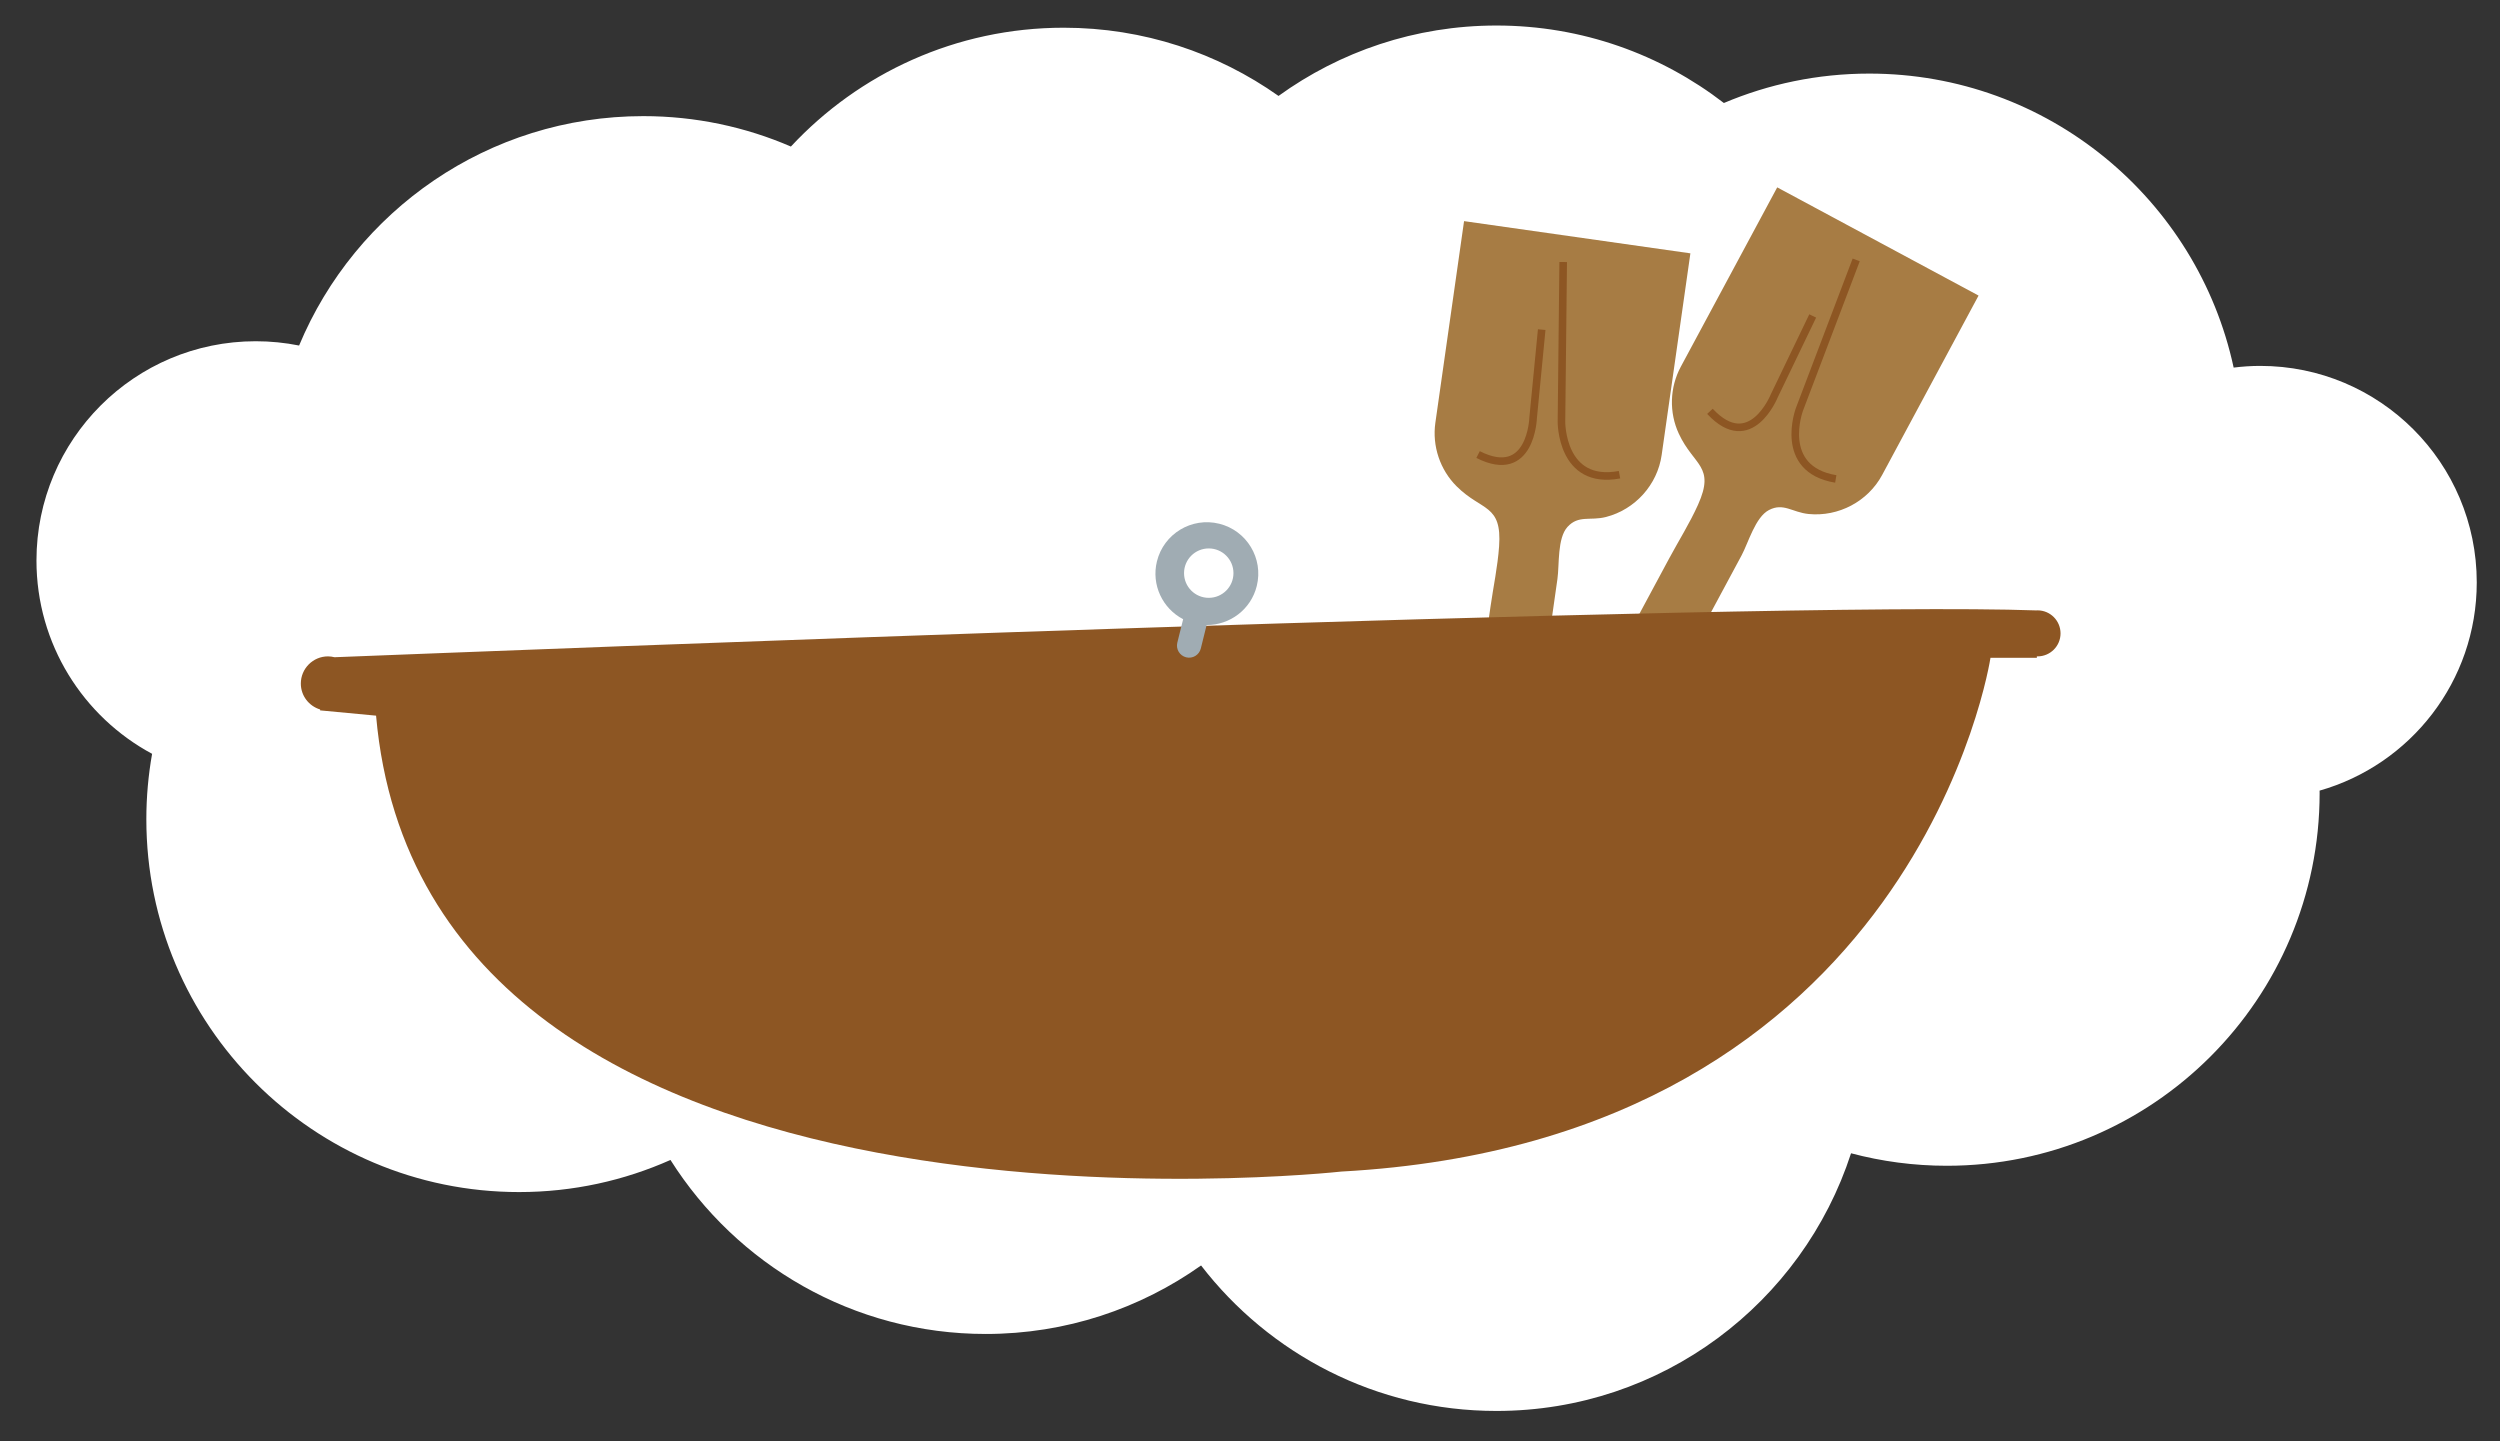 <?xml version="1.0" encoding="utf-8"?>
<!-- Generator: Adobe Illustrator 16.0.0, SVG Export Plug-In . SVG Version: 6.00 Build 0)  -->
<!DOCTYPE svg PUBLIC "-//W3C//DTD SVG 1.1//EN" "http://www.w3.org/Graphics/SVG/1.1/DTD/svg11.dtd">
<svg version="1.1" id="Layer_1" xmlns="http://www.w3.org/2000/svg" xmlns:xlink="http://www.w3.org/1999/xlink" x="0px" y="0px"
	 width="329.5px" height="189.953px" viewBox="-17 -15.364 329.5 189.953" enable-background="new -17 -15.364 329.5 189.953"
	 xml:space="preserve">
<rect x="-17" y="-15.364" width="329.5" height="189.953" fill="#333333" stroke="none"/>
<path fill="#FFFFFF" d="M309.436,61.397c0-15.76-12.776-28.535-28.535-28.535c-1.188,0-2.355,0.08-3.506,0.223
	c-4.771-22.147-24.454-38.749-48.026-38.749c-6.799,0-13.274,1.383-19.161,3.876C201.909-8.184,191.521-12,180.232-12
	c-10.727,0-20.642,3.447-28.722,9.28c-8.005-5.657-17.768-8.991-28.315-8.991c-14.199,0-26.986,6.031-35.955,15.662
	c-5.968-2.577-12.542-4.009-19.455-4.009c-20.438,0-37.959,12.479-45.364,30.235c-1.849-0.369-3.756-0.566-5.712-0.566
	c-15.963,0-28.903,12.942-28.903,28.903c0,11.022,6.17,20.6,15.24,25.475c-0.496,2.801-0.758,5.681-0.758,8.625
	c0,27.137,21.998,49.136,49.136,49.136c7.103,0,13.847-1.521,19.944-4.232c8.705,13.779,24.058,22.935,41.561,22.935
	c10.572,0,20.355-3.349,28.372-9.028c8.985,11.656,23.077,19.174,38.93,19.174c21.841,0,40.343-14.253,46.737-33.961
	c4.027,1.068,8.257,1.646,12.621,1.646c27.14,0,49.138-22,49.138-49.139c0-0.102-0.006-0.201-0.007-0.303
	C300.678,85.438,309.436,74.444,309.436,61.397z"/>
<g>
	<path fill="#A77C44" d="M217.237,9.331c0,0-12.692,23.61-12.709,23.644c-1.463,2.721-1.56,6.032-0.256,8.83
		c1.979,4.25,4.829,4.239,2.523,9.365c-1.089,2.421-2.546,4.74-3.805,7.079c-3.547,6.598-7.094,13.198-10.642,19.799
		c-6.485,12.061-12.967,24.124-19.449,36.186c-0.542,1.007-1.085,2.013-1.624,3.021c-1.076,1.997-0.326,4.49,1.673,5.564
		c1.999,1.072,4.491,0.322,5.564-1.675c11.343-21.099,22.681-42.199,34.023-63.3c0.898-1.668,1.813-5.047,3.612-5.985
		c1.913-0.995,3.074,0.306,5.219,0.521c3.937,0.397,7.821-1.649,9.7-5.143c0-0.002,12.708-23.644,12.708-23.644L217.237,9.331z"/>
	<path fill="#A77C44" stroke="#8D5623" stroke-miterlimit="10" d="M227.646,18.89l-7.477,19.693c0,0-2.957,7.885,4.786,9.179"/>
	<path fill="#A77C44" stroke="#8D5623" stroke-miterlimit="10" d="M221.914,26.279l-5.062,10.522c0,0-3.132,7.793-8.482,2.047"/>
</g>
<g>
	<path fill="#A77C44" d="M175.963,13.781c0,0-3.777,26.537-3.782,26.575c-0.436,3.057,0.614,6.2,2.805,8.379
		c3.319,3.304,5.994,2.312,5.595,7.92c-0.187,2.648-0.758,5.327-1.134,7.955c-1.058,7.419-2.112,14.839-3.168,22.256
		c-1.933,13.556-3.862,27.112-5.793,40.671c-0.161,1.13-0.32,2.264-0.482,3.395c-0.319,2.245,1.24,4.326,3.487,4.646
		c2.247,0.318,4.329-1.242,4.646-3.489c3.378-23.714,6.753-47.429,10.133-71.144c0.267-1.876-0.036-5.364,1.328-6.864
		c1.451-1.592,2.992-0.772,5.075-1.307c3.835-0.986,6.779-4.247,7.335-8.172c0.002-0.001,3.786-26.575,3.786-26.575L175.963,13.781z
		"/>
	<path fill="#A77C44" stroke="#8D5623" stroke-miterlimit="10" d="M189.029,19.169L188.8,40.233c0,0-0.065,8.421,7.652,6.969"/>
	<path fill="#A77C44" stroke="#8D5623" stroke-miterlimit="10" d="M186.197,28.079l-1.129,11.622c0,0-0.255,8.393-7.26,4.845"/>
</g>
<path fill="#8D5623" d="M251.546,65.08c-0.041,0-0.078,0.009-0.117,0.01c-36.342-1.302-204.18,5.392-224.345,6.169
	c-0.273-0.067-0.555-0.113-0.85-0.113c-1.98,0-3.585,1.605-3.585,3.584c0,1.616,1.074,2.966,2.543,3.415v0.12l7.374,0.695
	c6.485,73.483,127.224,60.088,127.224,60.088c76.003-4.143,85.554-67.715,85.554-67.715h6.113v-0.193c0.03,0,0.058,0.008,0.09,0.008
	c1.673,0,3.032-1.359,3.032-3.033C254.577,66.435,253.217,65.08,251.546,65.08z"/>
<path fill="#A0ACB3" d="M143.693,53.663c-3.633-0.899-7.308,1.318-8.207,4.952c-0.766,3.1,0.74,6.223,3.453,7.632l-0.768,3.092
	c-0.21,0.854,0.312,1.72,1.167,1.932c0.853,0.212,1.719-0.311,1.929-1.165l0.767-3.093c3.058,0.016,5.845-2.045,6.609-5.146
	C149.544,58.237,147.326,54.561,143.693,53.663z M142.313,63.431c-1.799,0-3.257-1.457-3.257-3.256s1.458-3.256,3.257-3.256
	c1.8,0,3.257,1.458,3.257,3.256S144.113,63.431,142.313,63.431z"/>
</svg>
